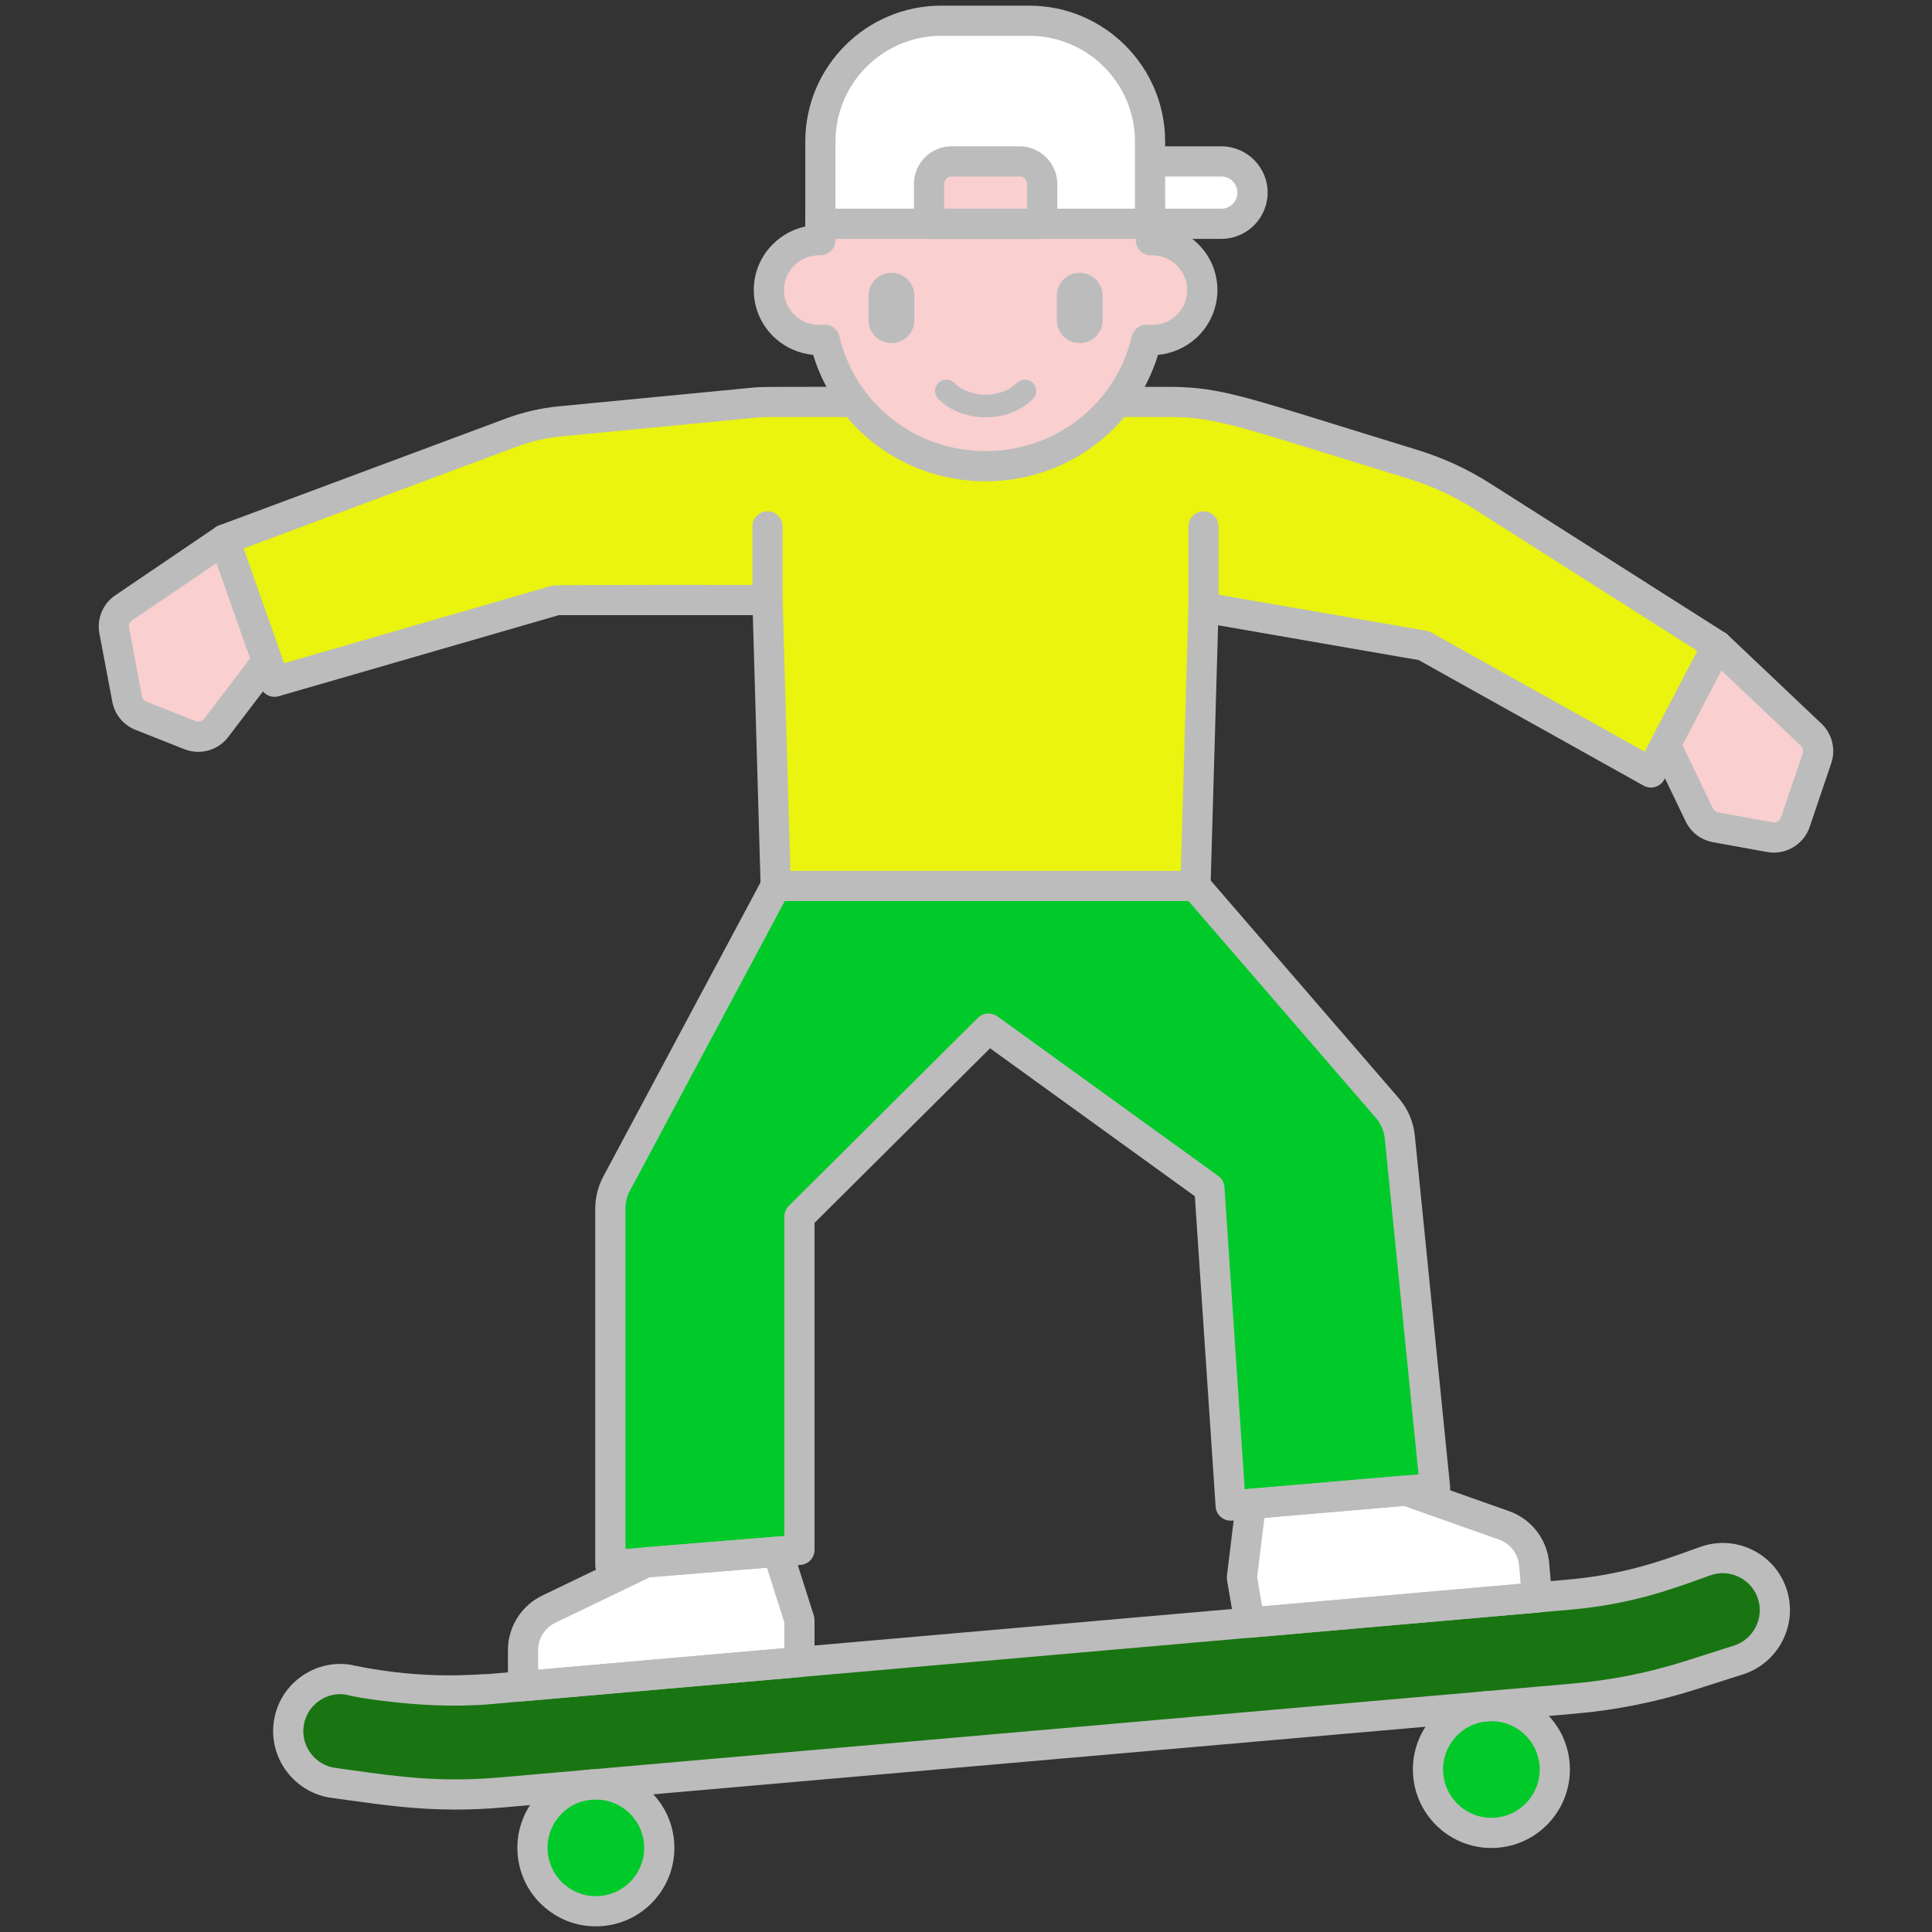 <svg xmlns="http://www.w3.org/2000/svg" xmlns:xlink="http://www.w3.org/1999/xlink" viewBox="0,0,256,256" width="64px" height="64px"><rect x="0" y="0" width="256" height="256" fill="#333333" stroke="none"/><g fill-opacity="0" fill="#dddddd" fill-rule="nonzero" stroke="none" stroke-width="1" stroke-linecap="butt" stroke-linejoin="miter" stroke-miterlimit="10" stroke-dasharray="" stroke-dashoffset="0" font-family="none" font-weight="none" font-size="none" text-anchor="none" style="mix-blend-mode: normal"><path d="M0,256v-256h256v256z" id="bgRectangle"></path></g><g fill="none" fill-rule="nonzero" stroke="none" stroke-width="1" stroke-linecap="butt" stroke-linejoin="miter" stroke-miterlimit="10" stroke-dasharray="" stroke-dashoffset="0" font-family="none" font-weight="none" font-size="none" text-anchor="none" style="mix-blend-mode: normal"><g><path d="M239.98,97.343l-12.439,-11.789l-6.853,13.11l4.473,9.312c0.416,0.867 1.223,1.481 2.169,1.653l7.19,1.302c1.463,0.265 2.9,-0.582 3.376,-1.991l2.861,-8.458c0.376,-1.108 0.072,-2.334 -0.777,-3.139z" fill="#f9cfcf"></path><path d="M29.727,71.493v0l-13.328,9.042c-0.99,0.671 -1.486,1.866 -1.263,3.041l1.713,9.043c0.191,1.01 0.887,1.852 1.842,2.231l6.47,2.563c1.25,0.495 2.676,0.099 3.491,-0.97l6.75,-8.855z" fill="#f9cfcf"></path><path d="M225.961,206.858c-4.387,1.562 -9.8,3.721 -18.122,4.449c-3.419,0.299 -145.368,12.718 -142.971,12.508c-9.74,0.852 -19.615,-1.403 -18.615,-1.234c-3.907,-0.661 -7.569,2.092 -8.018,6.03v0c-0.426,3.736 2.217,7.127 5.943,7.631c7.309,0.989 13.235,2.056 22.311,1.262c3.399,-0.297 144.514,-12.643 142.131,-12.435c5.241,-0.458 10.414,-1.497 15.425,-3.097l6.332,-2.021c3.582,-1.143 5.592,-4.941 4.524,-8.546v0c-1.127,-3.8 -5.207,-5.877 -8.94,-4.547z" fill="#197512"></path><circle cx="78.954" cy="244.848" r="8.402" fill="#00ca29"></circle><circle cx="197.618" cy="234.466" r="8.402" fill="#00ca29"></circle><path d="M187.273,61.544c-23.139,-7.095 -25.52,-8.284 -32.621,-8.284c-56.871,0 -53.188,-0.05 -54.933,0.118l-25.487,2.454c-2.213,0.213 -4.397,0.717 -6.48,1.493c-21.499,8.008 -32.355,12.06 -38.025,14.168l6.644,18.84l37.392,-10.822h27.934l1.091,37.887h27.425h0.77h27.425l1.063,-36.911l29.193,5.067l30.096,16.801l8.782,-16.801l-31.172,-19.817c-2.831,-1.799 -5.89,-3.21 -9.097,-4.193z" fill="#eaf40e"></path><path d="M105.929,220.223v-5.557l-2.881,-9.062l-17.466,1.422l-12.882,6.204c-2.076,1 -3.396,3.101 -3.396,5.406v4.79z" fill="#ffffff"></path><path d="M190.156,197.18l-4.674,-46.497c-0.144,-1.433 -0.726,-2.786 -1.668,-3.876l-25.406,-29.408h-27.425v0h-28.195l-21.086,39.444c-0.543,1.015 -0.827,2.149 -0.827,3.3v47.267l25.054,-2.04v-44.161l25.054,-24.92l29.272,21.15l2.818,42.06z" fill="#00ca29"></path><path d="M203.28,207.26c-0.204,-2.344 -1.758,-4.352 -3.976,-5.137l-13.034,-4.611l-20.521,1.758l-1.188,9.768l1.013,5.966l38.09,-3.333z" fill="#ffffff"></path><path d="M69.303,225.427c-0.498,0 -0.981,-0.186 -1.351,-0.525c-0.414,-0.379 -0.649,-0.914 -0.649,-1.475v-4.79c0,-3.053 1.777,-5.883 4.529,-7.208l12.882,-6.205c0.221,-0.107 0.46,-0.172 0.706,-0.191l17.466,-1.422c0.923,-0.086 1.786,0.5 2.068,1.387l2.881,9.062c0.063,0.196 0.094,0.4 0.094,0.606v5.557c0,1.037 -0.792,1.902 -1.826,1.992c-0.132,0.011 -36.668,3.212 -36.8,3.212zM86.114,208.99l-12.547,6.043c-1.375,0.663 -2.264,2.077 -2.264,3.604v2.607l32.626,-2.854v-3.414l-2.305,-7.25zM105.929,220.223h0.01z" fill="#bcbcbc"></path><path d="M80.875,209.41c-0.5,0 -0.985,-0.188 -1.355,-0.529c-0.411,-0.379 -0.645,-0.912 -0.645,-1.471v-47.267c0,-1.476 0.368,-2.943 1.063,-4.243l21.086,-39.444c0.348,-0.651 1.026,-1.057 1.764,-1.057h55.62c0.581,0 1.133,0.253 1.514,0.692l25.406,29.408c1.217,1.409 1.958,3.132 2.144,4.983l4.674,46.497c0.054,0.533 -0.108,1.065 -0.451,1.477c-0.342,0.412 -0.835,0.67 -1.368,0.716l-27.084,2.32c-0.534,0.046 -1.065,-0.125 -1.474,-0.475c-0.407,-0.35 -0.657,-0.848 -0.693,-1.384l-2.754,-41.124l-27.133,-19.605l-23.259,23.135v43.329c0,1.042 -0.799,1.909 -1.838,1.993l-25.054,2.041c-0.055,0.006 -0.109,0.008 -0.163,0.008zM103.986,119.398l-20.521,38.387c-0.386,0.722 -0.59,1.537 -0.59,2.357v45.098l21.054,-1.714v-42.317c0,-0.532 0.212,-1.042 0.589,-1.418l25.054,-24.92c0.696,-0.691 1.787,-0.777 2.582,-0.203l29.271,21.15c0.482,0.349 0.784,0.894 0.824,1.487l2.681,40.028l23.032,-1.973l-4.471,-44.478c-0.104,-1.029 -0.516,-1.986 -1.192,-2.769l-24.808,-28.716h-53.505z" fill="#bcbcbc"></path><path d="M165.572,217.004c-0.965,0 -1.805,-0.696 -1.97,-1.665l-1.013,-5.965c-0.032,-0.19 -0.037,-0.385 -0.014,-0.576l1.188,-9.769c0.114,-0.94 0.872,-1.671 1.814,-1.751l20.521,-1.758c0.287,-0.024 0.57,0.012 0.838,0.107l13.034,4.611c2.95,1.043 5.031,3.731 5.302,6.849v0l0.384,4.412c0.096,1.1 -0.718,2.069 -1.818,2.166l-38.09,3.333c-0.059,0.004 -0.118,0.006 -0.176,0.006zM166.581,208.991l0.656,3.86l34.261,-2.998l-0.211,-2.42c-0.136,-1.559 -1.176,-2.903 -2.651,-3.425l-12.626,-4.466l-18.472,1.582z" fill="#bcbcbc"></path><path d="M158.407,119.398h-55.62c-1.082,0 -1.968,-0.861 -1.999,-1.942l-1.035,-35.945h-25.707l-37.119,10.743c-1.021,0.293 -2.09,-0.257 -2.442,-1.256l-6.644,-18.84c-0.363,-1.029 0.167,-2.159 1.189,-2.54c2.853,-1.061 7.018,-2.613 13.189,-4.914l24.835,-9.254c2.25,-0.838 4.601,-1.38 6.986,-1.61l25.708,-2.477c1.072,-0.115 1.074,-0.114 24.134,-0.109l30.77,0.005c6.201,0 9.113,0.905 23.11,5.252c2.852,0.886 6.176,1.918 10.097,3.121v0c3.377,1.035 6.601,2.521 9.583,4.417l31.172,19.817c0.877,0.558 1.181,1.694 0.7,2.614l-8.782,16.801c-0.25,0.479 -0.683,0.836 -1.201,0.99c-0.517,0.154 -1.076,0.093 -1.546,-0.17l-29.799,-16.635l-26.583,-4.613l-0.997,34.604c-0.031,1.081 -0.917,1.941 -1.999,1.941zM104.731,115.398h51.733l1.007,-34.969c0.017,-0.58 0.284,-1.124 0.733,-1.491c0.449,-0.367 1.038,-0.519 1.607,-0.422l29.193,5.066c0.222,0.039 0.436,0.114 0.633,0.225l28.301,15.798l6.979,-13.35l-29.622,-18.831c-2.679,-1.703 -5.575,-3.038 -8.609,-3.968v0c-3.926,-1.204 -7.255,-2.238 -10.111,-3.125c-13.837,-4.298 -16.33,-5.072 -21.924,-5.072l-30.771,-0.005c-24.162,-0.006 -22.816,-0.006 -23.972,0.113l-25.486,2.454c-2.04,0.197 -4.049,0.66 -5.974,1.376l-24.834,9.254c-4.958,1.848 -8.622,3.213 -11.35,4.229l5.362,15.205l35.581,-10.295c0.423,-0.122 28.048,-0.079 28.49,-0.079c1.082,0 1.968,0.861 1.999,1.942z" fill="#bcbcbc"></path><path d="M235.043,112.977c-0.291,0 -0.584,-0.026 -0.878,-0.079l-7.19,-1.302c-1.572,-0.285 -2.923,-1.314 -3.616,-2.754l-4.473,-9.312c-0.273,-0.569 -0.262,-1.233 0.03,-1.793l6.853,-13.11c0.291,-0.556 0.825,-0.943 1.443,-1.046c0.617,-0.105 1.25,0.089 1.705,0.521l12.439,11.79v0c1.41,1.337 1.919,3.39 1.296,5.231l-2.861,8.457c-0.691,2.047 -2.643,3.397 -4.748,3.397zM222.925,98.702l4.039,8.407c0.138,0.288 0.409,0.494 0.723,0.551l7.19,1.302c0.485,0.084 0.968,-0.197 1.125,-0.663l2.861,-8.458c0.125,-0.368 0.023,-0.779 -0.259,-1.046l-10.517,-9.968z" fill="#bcbcbc"></path><path d="M26.256,99.621c-0.615,0 -1.236,-0.113 -1.831,-0.349l-6.471,-2.563c-1.602,-0.635 -2.75,-2.025 -3.07,-3.718l-1.713,-9.043c-0.371,-1.96 0.456,-3.949 2.106,-5.068l13.328,-9.041c0.513,-0.349 1.159,-0.438 1.748,-0.245c0.589,0.194 1.055,0.65 1.261,1.235l5.676,16.094c0.224,0.636 0.113,1.341 -0.296,1.877l-6.75,8.855c-0.965,1.265 -2.459,1.966 -3.988,1.966zM28.704,74.604l-11.182,7.585c-0.33,0.224 -0.495,0.622 -0.421,1.014l1.712,9.042c0.064,0.338 0.294,0.617 0.615,0.744l6.47,2.563c0.415,0.166 0.894,0.032 1.163,-0.323l6.096,-7.997z" fill="#bcbcbc"></path><path d="M161.834,29.653h-25.61v-8.266h25.61c2.283,0 4.133,1.85 4.133,4.133v0c0,2.282 -1.85,4.133 -4.133,4.133z" fill="#ffffff"></path><path d="M161.834,31.652h-25.61c-1.104,0 -2,-0.896 -2,-2v-8.266c0,-1.104 0.896,-2 2,-2h25.61c3.382,0 6.133,2.751 6.133,6.133c0,3.382 -2.751,6.133 -6.133,6.133zM138.225,27.652h23.61c1.176,0 2.133,-0.957 2.133,-2.133c0,-1.176 -0.957,-2.133 -2.133,-2.133h-23.61z" fill="#bcbcbc"></path><path d="M152.496,31.825v-2.05c0,-11.985 -9.804,-21.701 -21.899,-21.701v0c-12.094,0 -21.899,9.716 -21.899,21.701v2.05c-3.803,-0.077 -6.819,2.952 -6.819,6.614c0,3.91 3.413,7.003 7.398,6.581c2.26,9.601 10.945,16.755 21.32,16.755c10.376,0 19.06,-7.154 21.32,-16.755c3.979,0.421 7.398,-2.666 7.398,-6.581c0,-3.664 -3.019,-6.691 -6.819,-6.614z" fill="#f9cfcf"></path><path d="M130.597,63.775c-10.623,0 -19.801,-6.813 -22.85,-16.755c-1.853,-0.174 -3.618,-0.935 -5.015,-2.192c-1.813,-1.631 -2.853,-3.96 -2.853,-6.389c0,-2.325 0.918,-4.505 2.585,-6.139c1.185,-1.161 2.645,-1.94 4.234,-2.281v-0.245c0,-13.069 10.721,-23.701 23.898,-23.701c13.177,0 23.899,10.632 23.899,23.701v0.245c1.59,0.341 3.049,1.121 4.234,2.282c1.667,1.633 2.585,3.813 2.585,6.138c0,2.429 -1.04,4.757 -2.852,6.388c-1.397,1.257 -3.163,2.019 -5.016,2.192c-3.047,9.943 -12.225,16.756 -22.849,16.756zM109.279,43.021c0.918,0 1.731,0.63 1.945,1.542c2.108,8.957 10.075,15.212 19.373,15.212c9.298,0 17.265,-6.256 19.374,-15.212c0.231,-0.98 1.162,-1.637 2.157,-1.531c1.36,0.139 2.657,-0.275 3.66,-1.178c0.985,-0.887 1.528,-2.1 1.528,-3.415c0,-1.241 -0.492,-2.406 -1.384,-3.281c-0.904,-0.885 -2.098,-1.351 -3.395,-1.333c-0.542,0.026 -1.056,-0.195 -1.44,-0.571c-0.384,-0.376 -0.6,-0.891 -0.6,-1.429v-2.051c0,-10.863 -8.927,-19.701 -19.899,-19.701c-10.972,0 -19.898,8.838 -19.898,19.701v2.051c0,0.538 -0.216,1.052 -0.6,1.429c-0.384,0.375 -0.902,0.595 -1.44,0.571c-1.307,-0.016 -2.491,0.447 -3.395,1.333c-0.893,0.875 -1.384,2.041 -1.384,3.282c0,1.315 0.543,2.528 1.529,3.416c1.003,0.902 2.301,1.316 3.659,1.177c0.069,-0.009 0.14,-0.012 0.21,-0.012z" fill="#bcbcbc"></path><path d="M143.071,45.461v0c-1.677,0 -3.036,-1.359 -3.036,-3.036v-3.238c0,-1.677 1.359,-3.036 3.036,-3.036v0c1.677,0 3.036,1.359 3.036,3.036v3.238c0,1.677 -1.359,3.036 -3.036,3.036z" fill="#bcbcbc"></path><path d="M118.124,45.461v0c-1.677,0 -3.036,-1.359 -3.036,-3.036v-3.238c0,-1.677 1.359,-3.036 3.036,-3.036v0c1.677,0 3.036,1.359 3.036,3.036v3.238c0,1.677 -1.36,3.036 -3.036,3.036z" fill="#bcbcbc"></path><path d="M130.609,55.296c-0.001,0 0,0 0,0c-2.458,0 -4.748,-0.887 -6.282,-2.434c-0.583,-0.588 -0.58,-1.538 0.009,-2.121c0.588,-0.583 1.538,-0.58 2.121,0.009c0.96,0.968 2.513,1.546 4.152,1.546c1.649,0 3.154,-0.563 4.129,-1.546c0.583,-0.589 1.533,-0.592 2.121,-0.009c0.588,0.583 0.592,1.533 0.009,2.121c-1.535,1.547 -3.816,2.434 -6.259,2.434z" fill="#bcbcbc"></path><path d="M152.386,29.653h-43.681v-10.903c0,-8.837 7.163,-16 16,-16h11.681c8.837,0 16,7.163 16,16z" fill="#ffffff"></path><path d="M152.386,31.652h-43.681c-1.104,0 -2,-0.896 -2,-2v-10.902c0,-9.925 8.075,-18 18,-18h11.681c9.925,0 18,8.075 18,18v10.902c0,1.105 -0.895,2 -2,2zM110.705,27.652h39.681v-8.902c0,-7.72 -6.28,-14 -14,-14h-11.681c-7.72,0 -14,6.28 -14,14z" fill="#bcbcbc"></path><path d="M138.097,29.653h-15v-5.266c0,-1.657 1.343,-3 3,-3h9c1.657,0 3,1.343 3,3z" fill="#f9cfcf"></path><path d="M138.097,31.652h-15c-1.104,0 -2,-0.896 -2,-2v-5.266c0,-2.757 2.243,-5 5,-5h9c2.757,0 5,2.243 5,5v5.266c0,1.105 -0.895,2 -2,2zM125.097,27.652h11v-3.266c0,-0.551 -0.449,-1 -1,-1h-9c-0.551,0 -1,0.449 -1,1z" fill="#bcbcbc"></path><path d="M60.362,239.778c-5.27,0 -9.64,-0.608 -14.196,-1.242l-2.256,-0.311c-4.771,-0.646 -8.208,-5.06 -7.663,-9.84c0.28,-2.456 1.522,-4.626 3.498,-6.112c1.975,-1.484 4.405,-2.076 6.837,-1.665c0.001,0 0.004,0 0.004,0c0.107,0.019 0.211,0.045 0.311,0.079c9.726,2.015 16.796,1.083 17.796,1.135c6.824,-0.597 135.995,-11.898 142.971,-12.508c7.367,-0.645 12.428,-2.469 16.494,-3.935l1.132,-0.407v0c2.326,-0.828 4.819,-0.669 7.021,0.45c2.203,1.12 3.803,3.042 4.506,5.413c1.367,4.613 -1.25,9.557 -5.833,11.02l-6.332,2.021c-5.144,1.642 -10.479,2.713 -15.859,3.184v0c0,0 -142.126,12.434 -142.13,12.435c-2.261,0.199 -4.343,0.283 -6.301,0.283zM45.084,224.482c-1.054,0 -2.073,0.339 -2.936,0.988c-1.088,0.818 -1.773,2.014 -1.927,3.367c-0.301,2.635 1.594,5.067 4.224,5.423l2.272,0.313c6.278,0.874 11.701,1.628 19.597,0.938l12.397,-1.085c0.001,0 129.731,-11.35 129.733,-11.35c5.086,-0.445 10.129,-1.458 14.991,-3.01l6.332,-2.021c2.525,-0.806 3.968,-3.531 3.214,-6.073c-0.387,-1.307 -1.27,-2.367 -2.483,-2.984c-1.212,-0.617 -2.585,-0.705 -3.867,-0.248l-1.117,0.401c-4.285,1.544 -9.617,3.467 -17.502,4.156c-0.775,0.068 -142.158,12.439 -142.971,12.508l-0.001,-0.014l0.001,0.014c-4.978,0.437 -9.932,0.075 -13.21,-0.303c-3.26,-0.376 -4.995,-0.672 -5.966,-0.959c-0.261,-0.04 -0.522,-0.061 -0.781,-0.061z" fill="#bcbcbc"></path><path d="M78.936,255.25c-2.438,0 -4.777,-0.848 -6.667,-2.434c-2.128,-1.786 -3.434,-4.294 -3.676,-7.062c-0.5,-5.714 3.742,-10.769 9.456,-11.269c2.768,-0.246 5.464,0.608 7.593,2.394c2.128,1.786 3.434,4.294 3.676,7.062c0.243,2.768 -0.607,5.464 -2.394,7.593c-1.787,2.129 -4.294,3.434 -7.062,3.676c-0.311,0.027 -0.619,0.04 -0.926,0.04zM78.959,238.445c-0.186,0 -0.374,0.008 -0.563,0.024c-1.704,0.149 -3.247,0.953 -4.346,2.263c-1.099,1.31 -1.623,2.969 -1.474,4.673c0.149,1.704 0.953,3.248 2.263,4.347c1.31,1.099 2.964,1.623 4.673,1.473c1.704,-0.149 3.248,-0.953 4.347,-2.263c1.099,-1.31 1.622,-2.969 1.473,-4.673v0c-0.291,-3.327 -3.093,-5.844 -6.373,-5.844z" fill="#bcbcbc"></path><path d="M197.61,244.868c-5.33,0 -9.882,-4.088 -10.354,-9.496c-0.243,-2.768 0.607,-5.464 2.394,-7.593c1.786,-2.129 4.294,-3.435 7.062,-3.676c2.769,-0.243 5.465,0.608 7.593,2.394c2.128,1.786 3.434,4.294 3.676,7.062c0.5,5.713 -3.741,10.769 -9.456,11.269c-0.307,0.027 -0.612,0.04 -0.915,0.04zM197.623,228.063c-0.186,0 -0.374,0.008 -0.563,0.024c-1.704,0.149 -3.247,0.953 -4.346,2.263c-1.1,1.31 -1.623,2.97 -1.474,4.673c0.149,1.704 0.953,3.247 2.263,4.346c1.31,1.099 2.968,1.62 4.673,1.474c3.517,-0.308 6.127,-3.419 5.82,-6.936v0c-0.291,-3.327 -3.094,-5.844 -6.373,-5.844z" fill="#bcbcbc"></path><g fill="#bcbcbc"><path d="M101.697,81.511c-1.104,0 -2,-0.896 -2,-2v-9.761c0,-1.104 0.896,-2 2,-2c1.104,0 2,0.896 2,2v9.761c0,1.105 -0.896,2 -2,2z"></path></g><g fill="#bcbcbc"><path d="M159.47,82.487c-1.104,0 -2,-0.896 -2,-2v-10.737c0,-1.104 0.896,-2 2,-2c1.104,0 2,0.896 2,2v10.737c0,1.105 -0.895,2 -2,2z"></path></g></g></g></svg>